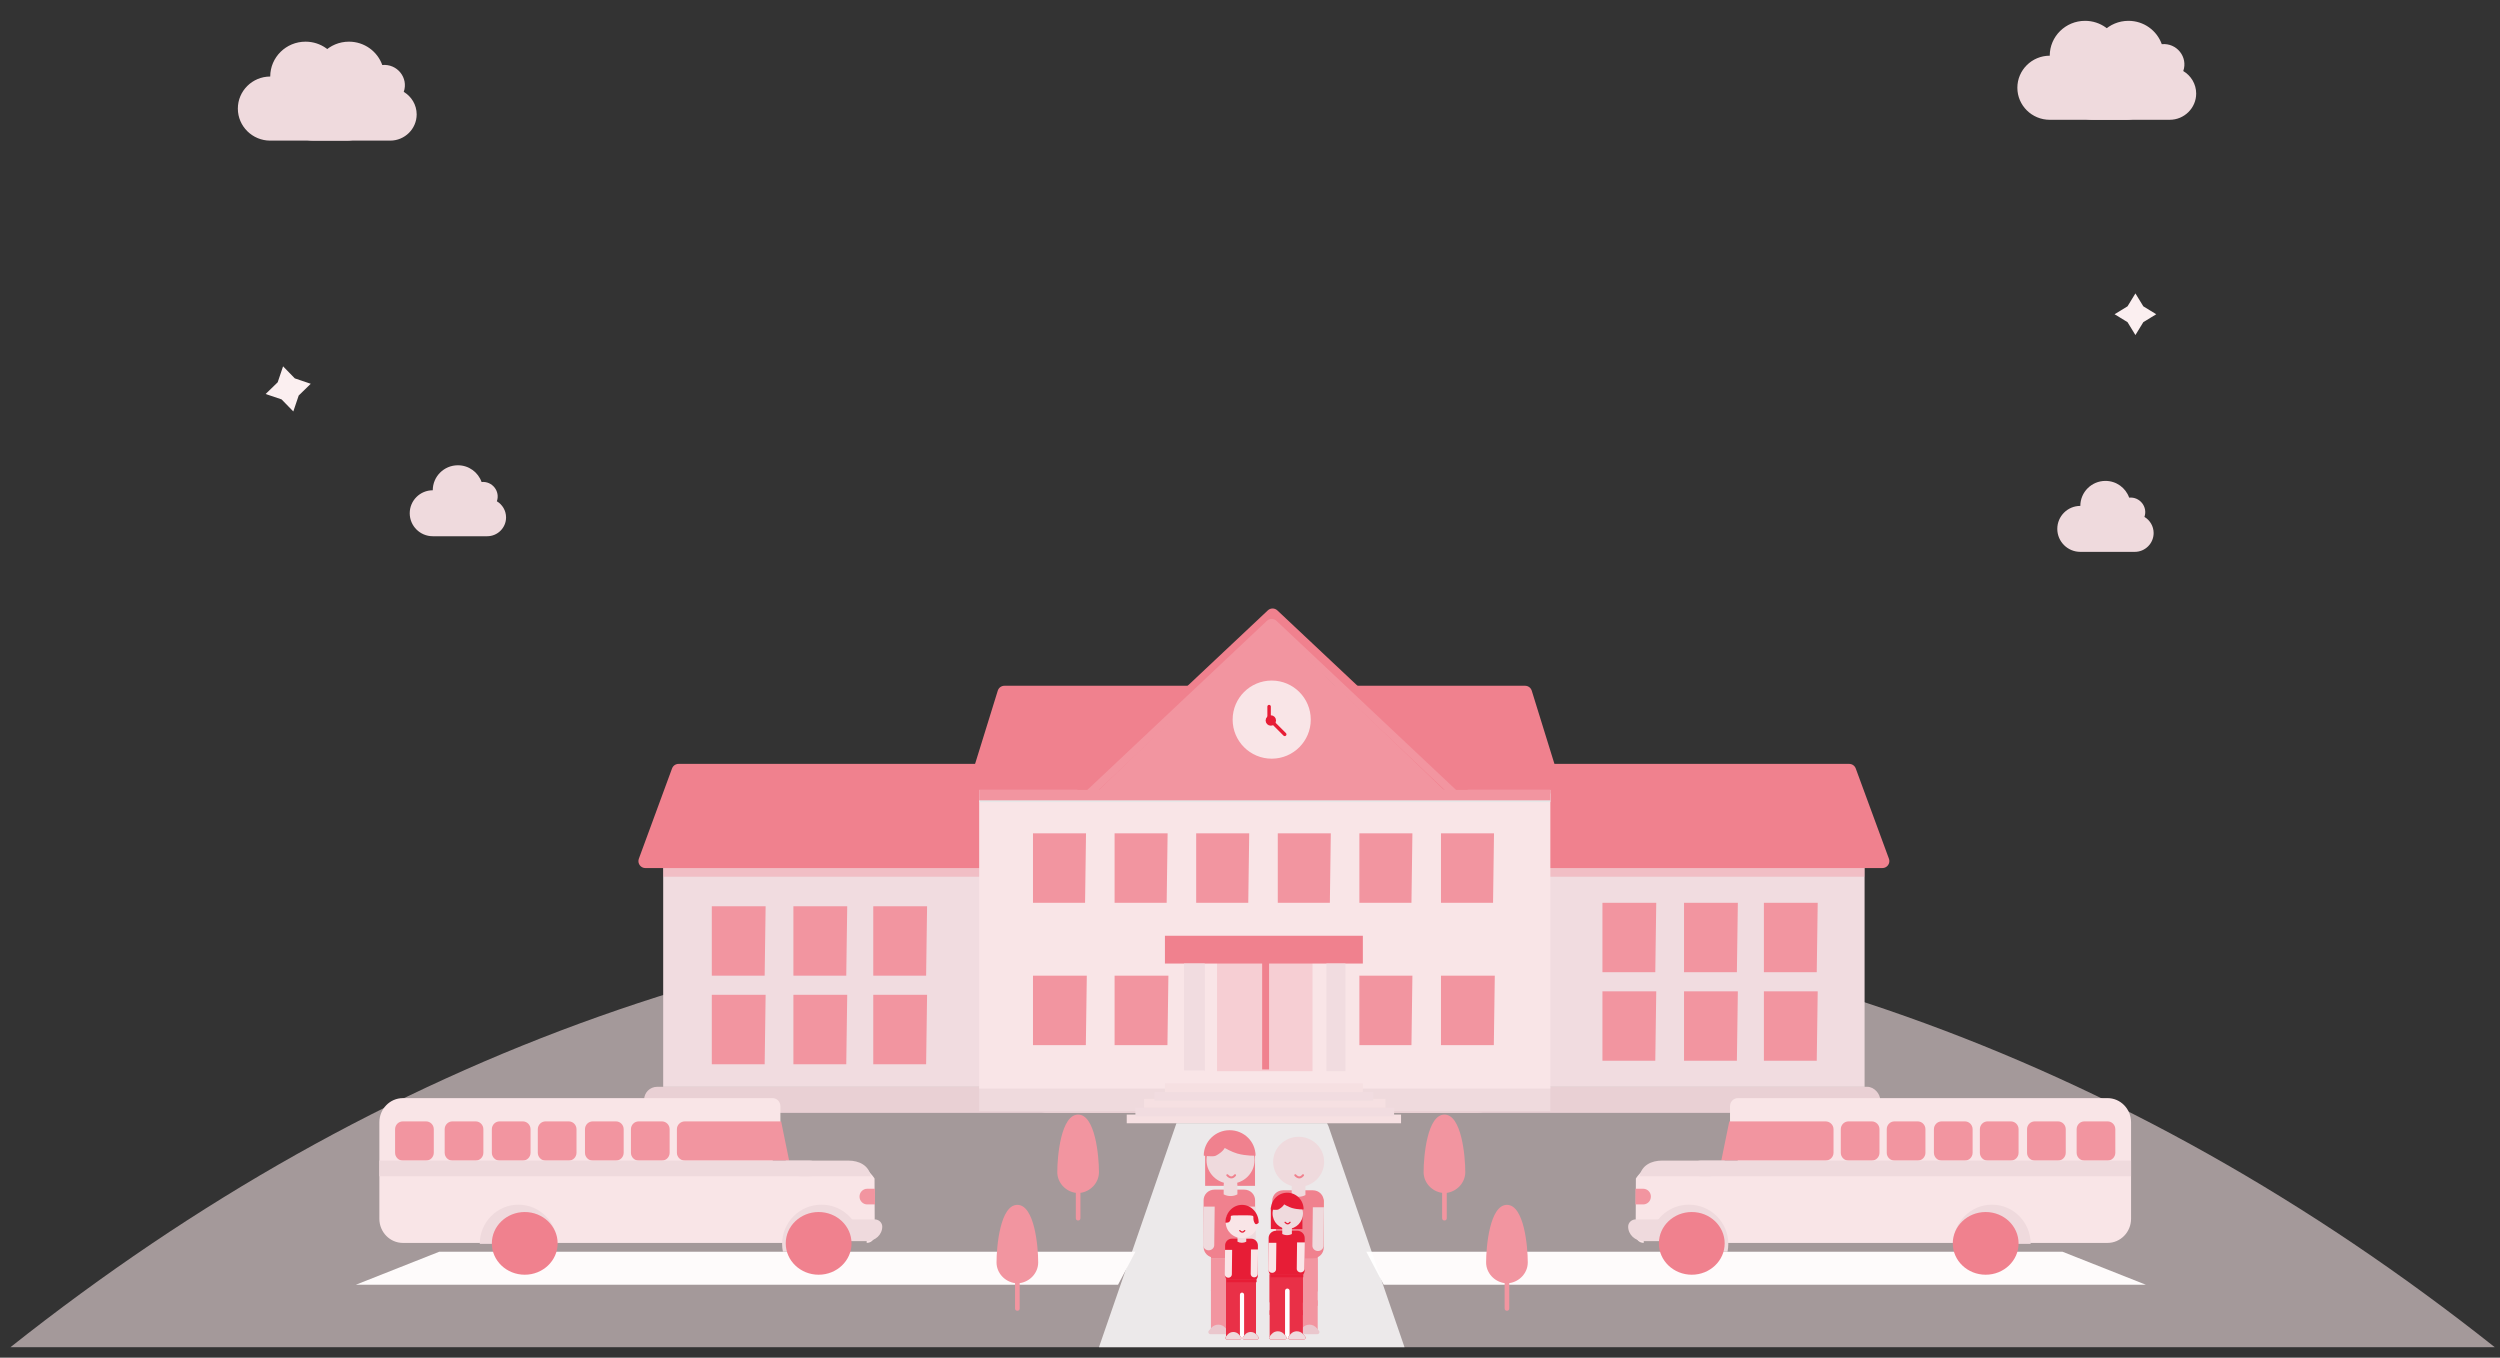 <?xml version="1.0" encoding="UTF-8"?>
<svg width="1440px" height="782px" viewBox="0 0 1440 782" version="1.1" xmlns="http://www.w3.org/2000/svg" xmlns:xlink="http://www.w3.org/1999/xlink">
    <rect x="0" y="0" width="1440" height="782" fill="#333333" stroke="none"/>
    <!-- Generator: Sketch 50 (54983) - http://www.bohemiancoding.com/sketch -->
    <title>schoolhouse</title>
    <desc>Created with Sketch.</desc>
    <defs>
        <path d="M145.416,18.434 L145.416,31.979 C145.416,34.473 147.413,36.494 149.875,36.494 L163.25,36.494 C165.713,36.494 167.709,34.473 167.709,31.979 L167.709,18.434 C167.709,15.941 165.713,13.919 163.25,13.919 L149.875,13.919 C147.413,13.919 145.416,15.941 145.416,18.434 Z" id="path-1"></path>
        <path d="M30.214,42.77 C28.297,44.666 26.196,46.382 23.941,47.891 L23.941,40.002 L30.214,40.002 L30.214,42.77 Z" id="path-3"></path>
        <path d="M30.47,42.589 C29.416,43.643 28.306,44.643 27.144,45.584 L27.144,40.002 L30.47,40.002 L30.47,42.589 Z" id="path-5"></path>
        <path d="M30.214,42.651 C28.296,44.546 26.196,46.261 23.941,47.77 L23.941,35.107 L30.214,35.107 L30.214,42.651 Z" id="path-7"></path>
        <path d="M30.47,42.47 C29.416,43.524 28.306,44.523 27.144,45.464 L27.144,35.107 L30.47,35.107 L30.47,42.47 Z" id="path-9"></path>
        <path d="M0.805,55.041 C2.939,55.005 5.035,54.816 7.082,54.483 L7.082,42.449 L0.805,42.449 L0.805,55.041 Z" id="path-11"></path>
        <path d="M0.805,55.056 C3.071,55.018 5.294,54.807 7.46,54.435 L7.46,41.75 L0.805,41.75 L0.805,55.056 Z" id="path-13"></path>
        <path d="M7.239,48.393 C5.712,49.911 4.04,51.285 2.244,52.494 L2.244,46.176 L7.239,46.176 L7.239,48.393 Z" id="path-15"></path>
        <path d="M7.443,48.248 C6.603,49.092 5.72,49.893 4.795,50.646 L4.795,46.176 L7.443,46.176 L7.443,48.248 Z" id="path-17"></path>
        <path d="M22.826,61.22 C24.525,61.191 26.194,61.039 27.823,60.773 L27.823,51.135 L22.826,51.135 L22.826,61.22 Z" id="path-19"></path>
        <path d="M22.826,61.231 C24.63,61.201 26.399,61.032 28.124,60.734 L28.124,50.575 L22.826,50.575 L22.826,61.231 Z" id="path-21"></path>
        <path d="M145.416,18.434 L145.416,31.979 C145.416,34.473 147.413,36.494 149.875,36.494 L163.25,36.494 C165.713,36.494 167.709,34.473 167.709,31.979 L167.709,18.434 C167.709,15.941 165.713,13.919 163.25,13.919 L149.875,13.919 C147.413,13.919 145.416,15.941 145.416,18.434 Z" id="path-23"></path>
    </defs>
    <g id="Finals" stroke="none" stroke-width="1" fill="none" fill-rule="evenodd">
        <g id="Skool-Tales--Landing" transform="translate(0, -275)">
            <g id="Hero" transform="translate(6, 41)">
                <g id="illustration" transform="translate(0, 153)">
                    <g id="background-clouds" transform="translate(131, 0)">
                        <path d="M149.197,369.737 C151.214,363.939 146.495,358.037 140.395,358.642 C138.417,353.028 133.062,349 126.746,349 C118.752,349 112.27,355.445 112.27,363.4 C104.939,363.4 99,369.344 99,376.635 C99,383.926 104.939,389.87 112.27,389.87 L143.635,389.87 C149.63,389.87 154.492,385 154.492,379.035 C154.492,375.095 152.364,371.624 149.197,369.737 Z" id="Stroke-1" fill="#EFDADD"></path>
                        <path d="M1098.197,378.737 C1100.214,372.939 1095.495,367.037 1089.395,367.642 C1087.417,362.028 1082.062,358 1075.746,358 C1067.752,358 1061.27,364.445 1061.27,372.4 C1053.939,372.4 1048,378.344 1048,385.635 C1048,392.926 1053.939,398.87 1061.27,398.87 L1092.635,398.87 C1098.63,398.87 1103.492,394 1103.492,388.035 C1103.492,384.095 1101.364,380.624 1098.197,378.737 Z" id="Stroke-1" fill="#EFDADD"></path>
                        <path d="M70.558,133.922 C73.393,125.835 66.76,117.604 58.185,118.448 C55.405,110.618 47.878,105 39,105 C27.763,105 18.652,113.989 18.652,125.083 C8.348,125.083 0,133.373 0,143.542 C0,153.711 8.348,162 18.652,162 L62.739,162 C71.167,162 78,155.208 78,146.889 C78,141.394 75.009,136.553 70.558,133.922 Z" id="Stroke-1" fill="#EFDADD"></path>
                        <path d="M95.558,133.922 C98.393,125.835 91.76,117.604 83.185,118.448 C80.405,110.618 72.878,105 64,105 C52.763,105 43.652,113.989 43.652,125.083 C33.348,125.083 25,133.373 25,143.542 C25,153.711 33.348,162 43.652,162 L87.739,162 C96.167,162 103,155.208 103,146.889 C103,141.394 100.009,136.553 95.558,133.922 Z" id="Stroke-1-Copy" fill="#EFDADD"></path>
                        <path d="M1095.558,121.922 C1098.393,113.835 1091.76,105.604 1083.185,106.448 C1080.405,98.618 1072.878,93 1064,93 C1052.763,93 1043.652,101.989 1043.652,113.083 C1033.348,113.083 1025,121.373 1025,131.542 C1025,141.711 1033.348,150 1043.652,150 L1087.739,150 C1096.167,150 1103,143.208 1103,134.889 C1103,129.394 1100.009,124.553 1095.558,121.922 Z" id="Stroke-1" fill="#EFDADD"></path>
                        <path d="M1120.558,121.922 C1123.393,113.835 1116.76,105.604 1108.185,106.448 C1105.405,98.618 1097.878,93 1089,93 C1077.763,93 1068.652,101.989 1068.652,113.083 C1058.348,113.083 1050,121.373 1050,131.542 C1050,141.711 1058.348,150 1068.652,150 L1112.739,150 C1121.167,150 1128,143.208 1128,134.889 C1128,129.394 1125.009,124.553 1120.558,121.922 Z" id="Stroke-1-Copy" fill="#EFDADD"></path>
                        <polygon id="Fill-18" fill="#FBEFF0" points="1093.003 250 1097.555 257.448 1105 262.002 1097.555 266.555 1093.003 274 1088.449 266.555 1081 262.002 1088.449 257.448"></polygon>
                        <polygon id="Fill-19" fill="#FBEFF0" points="22.95 301.187 16 307.947 25.186 311.053 31.948 318 35.05 308.815 42 302.055 32.816 298.949 26.052 292"></polygon>
                    </g>
                    <g id="land" transform="translate(0, 603)" fill="#F7E3E5" opacity="0.581">
                        <path d="M1431,254 C1217.44,84.667 978.94,0 715.5,0 C452.06,0 213.56,84.667 0,254 L1431,254 Z" id="Oval"></path>
                    </g>
                    <g id="school" transform="translate(361, 431)">
                        <path d="M357,57 L357,63" id="Stroke-7" stroke="#E71D36" stroke-width="2" stroke-linecap="round" stroke-linejoin="round"></path>
                        <polygon id="Fill-3" fill="#EFDADD" points="15 290 707 290 707 276 15 276"></polygon>
                        <rect id="Rectangle-4-Copy-8" fill="#E9D0D4" x="4" y="276" width="488" height="15" rx="7.5"></rect>
                        <rect id="Rectangle-4-Copy-9" fill="#E9D0D4" x="228" y="276" width="488" height="15" rx="7.5"></rect>
                        <polygon id="Fill-4" fill="#EFDADD" points="197 290 526 290 526 276 197 276"></polygon>
                        <polygon id="Fill-5" fill="#F1DCE0" points="15 276 707 276 707 131 15 131"></polygon>
                        <polygon id="Fill-5-Copy" fill="#F6E0E2" points="510 272 520 272 520 131 510 131"></polygon>
                        <polygon id="Fill-8" fill="#F295A0" opacity="0.418" points="15 155 707 155 707 149 15 149"></polygon>
                        <path d="M20.1,92.619 L0.979,144.619 C0.216,146.693 1.279,148.992 3.352,149.754 C3.794,149.917 4.262,150 4.733,150 L717.267,150 C719.476,150 721.267,148.209 721.267,146 C721.267,145.529 721.184,145.062 721.021,144.619 L701.9,92.619 C701.321,91.046 699.822,90 698.145,90 L23.855,90 C22.178,90 20.679,91.046 20.1,92.619 Z" id="Fill-9" fill="#F0818E"></path>
                        <polygon id="Fill-10" fill="#F9E5E7" points="197 277 526 277 526 101 197 101"></polygon>
                        <path d="M211.539,45 L511.461,45 C513.214,45 514.762,46.142 515.281,47.816 L533,105 L190,105 L207.719,47.816 C208.238,46.142 209.786,45 211.539,45 Z" id="Fill-11" fill="#F0818E"></path>
                        <polygon id="Fill-12" fill="#E6E6E6" points="197 112 526 112 526 107 197 107"></polygon>
                        <path d="M368.74,1.578 L484,110 L470.801,110 L366,10.777 L261.199,110 L248,110 L363.259,1.578 C364.799,0.129 367.2,0.129 368.74,1.578 Z" id="Fill-16" fill="#F0818E"></path>
                        <polygon id="Fill-17" fill="#F295A0" points="365.319 9.557 264.918 106 465.721 106"></polygon>
                        <path d="M365.501,42 L365.503,42 L365.506,42 L365.509,42 C365.536,42 365.563,42.001 365.59,42.001 L365.592,42.001 L365.598,42.001 L365.6,42.001 L365.603,42.001 L365.605,42.001 L365.608,42.001 L365.61,42.001 L365.613,42.001 L365.616,42.001 L365.618,42.001 L365.621,42.001 L365.624,42.002 L365.626,42.002 L365.629,42.002 L365.631,42.002 L365.634,42.002 L365.637,42.002 L365.643,42.002 L365.646,42.002 L365.648,42.002 L365.651,42.002 L365.654,42.002 L365.656,42.002 L365.659,42.002 L365.661,42.002 L365.664,42.002 L365.666,42.002 L365.669,42.002 C378.017,42.093 388,52.129 388,64.499 C388,76.87 378.017,86.907 365.669,86.998 L365.666,86.998 L365.664,86.998 L365.661,86.998 L365.659,86.998 L365.656,86.998 L365.654,86.998 L365.651,86.998 L365.648,86.998 L365.646,86.998 L365.643,86.998 L365.637,86.998 L365.634,86.998 L365.631,86.998 L365.629,86.999 L365.626,86.999 L365.624,86.999 L365.621,86.999 L365.618,86.999 L365.616,86.999 L365.613,86.999 L365.61,86.999 L365.608,86.999 L365.605,86.999 L365.603,86.999 L365.6,86.999 L365.598,86.999 L365.592,86.999 L365.59,86.999 L365.509,87 L365.506,87 L365.503,87 L365.501,87 C353.073,87 343,76.927 343,64.499 C343,52.073 353.073,42 365.501,42" id="Fill-18" fill="#F9E5E7"></path>
                        <path d="M373,73 L366,66" id="Stroke-3" stroke="#E71D36" stroke-width="2" stroke-linecap="round" stroke-linejoin="round"></path>
                        <path d="M367,65 C367,66.104 366.102,67 365,67 C363.894,67 363,66.104 363,65 C363,63.896 363.894,63 365,63 C366.102,63 367,63.896 367,65 Z" id="Stroke-5" stroke="#E71D36" stroke-width="2" fill="#E71D36" stroke-linecap="round" stroke-linejoin="round"></path>
                        <path d="M364,57 L364,63" id="Stroke-7" stroke="#E71D36" stroke-width="2" stroke-linecap="round" stroke-linejoin="round"></path>
                        <polygon id="Fill-28" fill="#F6E0E2" points="282 297 440 297 440 292 282 292"></polygon>
                        <polygon id="Fill-30" fill="#F1DCE0" points="287 293 436 293 436 288 287 288"></polygon>
                        <polygon id="Fill-31" fill="#F6E0E2" points="292 288 431 288 431 283 292 283"></polygon>
                        <polygon id="Fill-32" fill="#F1DCE0" points="298 284 424 284 424 279 298 279"></polygon>
                        <polygon id="Fill-33" fill="#F6E0E2" points="304 279 418 279 418 274 304 274"></polygon>
                        <path d="M389,216 L389,267 L334,267 L334,203 L388.999,203 L388.999,216 Z" id="Combined-Shape" fill="#F6CED3"></path>
                        <polygon id="Fill-36" fill="#F0818E" points="304 189 304 197.091 304 205 418 205 418 197.091 418 189"></polygon>
                        <polygon id="Fill-39" fill="#F1DCE0" points="326.617 205 320.936 205 315 205 315 266.59 320.936 266.59 326.617 266.59 327 267 327 205.083"></polygon>
                        <polygon id="Fill-40" fill="#F1DCE0" points="402.732 205 397 205 397 267 402.732 267 408 267 408 205"></polygon>
                        <path d="M286.797,85.208 L329.579,44.711 L333.994,40.532 L360.609,15.338 L365.499,10.71 L397.006,40.532 L401.42,44.711 L444.202,85.208 L448.618,89.387 L460.145,100.298 L464.35,104.278 L470.395,110 L477,110 L470.924,104.278 L466.696,100.298 L455.108,89.387 L450.668,85.208 L407.657,44.711 L403.218,40.532 L368.222,7.582 C366.681,6.132 364.278,6.132 362.737,7.583 L327.754,40.532 L323.318,44.711 L280.322,85.208 L275.884,89.387 L264.3,100.298 L260.074,104.278 L254,110 L260.605,110 L266.65,104.278 L270.855,100.298 L282.382,89.387 L286.797,85.208 Z" id="Fill-85" fill="#F295A0"></path>
                        <polygon id="Fill-86" fill="#EFDADD" points="203 290 282 290 282 283 203 283"></polygon>
                        <polyline id="Fill-90" fill="#F295A0" points="526 111 526 105 197 105 197 111"></polyline>
                        <path d="M362,201 L362,266" id="Path-2" stroke="#F0818E" stroke-width="4"></path>
                        <polygon id="Stroke-50" fill="#F295A0" points="74 172 43 172 43 212 73.446 212"></polygon>
                        <polygon id="Stroke-50-Copy-2" fill="#F295A0" points="167 172 136 172 136 212 166.446 212"></polygon>
                        <polygon id="Stroke-50-Copy" fill="#F295A0" points="74 223 43 223 43 263 73.446 263"></polygon>
                        <polygon id="Stroke-50-Copy-5" fill="#F295A0" points="121 223 90 223 90 263 120.446 263"></polygon>
                        <polygon id="Stroke-50-Copy-3" fill="#F295A0" points="167 223 136 223 136 263 166.446 263"></polygon>
                        <polygon id="Stroke-50-Copy-4" fill="#F295A0" points="121 172 90 172 90 212 120.446 212"></polygon>
                        <polygon id="Stroke-50-Copy-12" fill="#F295A0" points="259 212 228 212 228 252 258.446 252"></polygon>
                        <polygon id="Stroke-50-Copy-14" fill="#F295A0" points="306 212 275 212 275 252 305.446 252"></polygon>
                        <polygon id="Stroke-50-Copy-13" fill="#F295A0" points="494 212 463 212 463 252 493.446 252"></polygon>
                        <polygon id="Stroke-50-Copy-6" fill="#F295A0" points="258.546 130 228 130 228 170.001 258 170.001"></polygon>
                        <polygon id="Stroke-50-Copy-7" fill="#F295A0" points="305.546 130 275 130 275 170.001 305 170.001"></polygon>
                        <polygon id="Stroke-50-Copy-8" fill="#F295A0" points="352.546 130 322 130 322 170.001 352 170.001"></polygon>
                        <polygon id="Stroke-50-Copy-9" fill="#F295A0" points="399.546 130 369 130 369 170.001 399 170.001"></polygon>
                        <polygon id="Stroke-50-Copy-10" fill="#F295A0" points="446.546 130 416 130 416 170.001 446 170.001"></polygon>
                        <polygon id="Stroke-50-Copy-15" fill="#F295A0" points="446.546 212 416 212 416 252.001 446 252.001"></polygon>
                        <polygon id="Stroke-50-Copy-11" fill="#F295A0" points="493.546 130 463 130 463 170.001 493 170.001"></polygon>
                        <polygon id="Stroke-50" fill="#F295A0" points="587 170 556 170 556 210 586.446 210"></polygon>
                        <polygon id="Stroke-50-Copy-2" fill="#F295A0" points="680 170 649 170 649 210 679.446 210"></polygon>
                        <polygon id="Stroke-50-Copy" fill="#F295A0" points="587 221 556 221 556 261 586.446 261"></polygon>
                        <polygon id="Stroke-50-Copy-5" fill="#F295A0" points="634 221 603 221 603 261 633.446 261"></polygon>
                        <polygon id="Stroke-50-Copy-3" fill="#F295A0" points="680 221 649 221 649 261 679.446 261"></polygon>
                        <polygon id="Stroke-50-Copy-4" fill="#F295A0" points="634 170 603 170 603 210 633.446 210"></polygon>
                    </g>
                    <g id="tree" transform="translate(199, 713)">
                        <g id="road">
                            <polygon id="Rectangle-Copy" fill="#FEFBFB" transform="translate(806.5, 98.5) scale(-1, 1) translate(-806.5, -98.5) " points="630 89 1031 89 1021 108 582 108"></polygon>
                            <g id="bus-1" transform="translate(877.5, 51.5) scale(-1, 1) translate(-877.5, -51.5) translate(732, 0)">
                                <g id="Group-5">
                                    <g id="Group-49">
                                        <path d="M285.737,46.853 C285.879,46.853 279.642,37.586 272.149,37.586 L231.385,37.586 C229.801,37.653 228.425,37.653 226.856,37.653 L231.509,14.417 L231.509,5.15 C231.509,2.591 229.481,0.516 226.98,0.516 L14.101,0.516 C6.597,0.516 0.513,6.739 0.513,14.417 L0.513,70.022 C0.513,77.7 6.597,83.923 14.101,83.923 L249.39,83.923 L267.743,83.923 L281.207,74.656 L281.207,83.898 C283.835,83.923 285.861,81.849 285.861,79.29 L285.737,46.853 Z" id="Shape" fill="#F9E5E7" fill-rule="nonzero"></path>
                                        <path d="M80.628,61.891 C68.316,61.891 58.335,71.998 58.335,84.465 L102.921,84.465 C102.921,71.998 92.94,61.891 80.628,61.891 Z" id="Shape" fill="#EFDADD" fill-rule="nonzero"></path>
                                        <path d="M65.302,18.434 L65.302,31.979 C65.302,34.473 67.298,36.494 69.76,36.494 L83.136,36.494 C85.598,36.494 87.594,34.473 87.594,31.979 L87.594,18.434 C87.594,15.941 85.598,13.919 83.136,13.919 L69.76,13.919 C67.298,13.919 65.302,15.941 65.302,18.434 Z" id="Shape" fill="#F295A0" fill-rule="nonzero"></path>
                                        <path d="M91.774,18.434 L91.774,31.979 C91.774,34.473 93.771,36.494 96.233,36.494 L109.608,36.494 C112.071,36.494 114.067,34.473 114.067,31.979 L114.067,18.434 C114.067,15.941 112.071,13.919 109.608,13.919 L96.233,13.919 C93.771,13.919 91.774,15.941 91.774,18.434 Z" id="Shape" fill="#F295A0" fill-rule="nonzero"></path>
                                        <path d="M38.132,18.434 L38.132,31.979 C38.132,34.473 40.129,36.494 42.591,36.494 L55.966,36.494 C58.429,36.494 60.425,34.473 60.425,31.979 L60.425,18.434 C60.425,15.941 58.429,13.919 55.966,13.919 L42.591,13.919 C40.129,13.919 38.132,15.941 38.132,18.434 Z" id="Shape" fill="#F295A0" fill-rule="nonzero"></path>
                                        <path d="M9.57,18.434 L9.57,31.979 C9.57,34.473 11.566,36.494 14.028,36.494 L27.404,36.494 C29.866,36.494 31.862,34.473 31.862,31.979 L31.862,18.434 C31.862,15.941 29.866,13.919 27.404,13.919 L14.028,13.919 C11.566,13.919 9.57,15.941 9.57,18.434 Z" id="Shape" fill="#F295A0" fill-rule="nonzero"></path>
                                        <path d="M118.944,18.434 L118.944,31.979 C118.944,34.473 120.94,36.494 123.402,36.494 L136.778,36.494 C139.24,36.494 141.236,34.473 141.236,31.979 L141.236,18.434 C141.236,15.941 139.24,13.919 136.778,13.919 L123.402,13.919 C120.94,13.919 118.944,15.941 118.944,18.434 Z" id="Shape" fill="#F295A0" fill-rule="nonzero"></path>
                                        <path d="M231.929,13.919 L231.803,13.919 L176.498,13.919 C173.953,13.919 171.889,15.941 171.889,18.434 L171.889,31.979 C171.889,34.473 173.953,36.494 176.498,36.494 L236.538,36.494 C236.538,36.258 231.929,13.919 231.929,13.919 Z" id="Shape" fill="#F295A0" fill-rule="nonzero"></path>
                                        <mask id="mask-2" fill="white">
                                            <use xlink:href="#path-1"></use>
                                        </mask>
                                        <use id="Mask" fill="#F295A0" fill-rule="nonzero" xlink:href="#path-1"></use>
                                        <path d="" id="Fill-58" fill="#E71D36"></path>
                                        <path d="M285.962,52.72 L281.513,52.72 C279.064,52.72 277.083,54.741 277.083,57.235 C277.083,59.728 279.064,61.75 281.513,61.75 L286,61.75 L285.962,52.72 Z" id="Shape" fill="#F295A0" fill-rule="nonzero"></path>
                                        <path d="M270.522,36.494 L234.587,36.494 C234.587,41.481 238.579,45.524 243.505,45.524 L283.632,45.524 C282.402,39.332 276.995,36.494 270.522,36.494 Z" id="Shape" fill="#EFDADD" fill-rule="nonzero"></path>
                                        <path d="M0.513,45.524 L247.909,45.524 C251.636,45.524 254.651,43.502 254.651,41.009 C254.651,38.516 251.635,36.494 247.909,36.494 L0.513,36.494 L0.513,45.524 Z" id="Shape" fill="#EFDADD" fill-rule="nonzero"></path>
                                        <ellipse id="Oval" fill="#F0818E" fill-rule="nonzero" cx="84.25" cy="84.183" rx="18.949" ry="18.06"></ellipse>
                                        <path d="M277.083,78.977 C274.611,69.177 265.775,61.891 255.167,61.891 C242.647,61.891 232.497,71.998 232.497,84.465 C232.497,86.012 232.657,87.521 232.954,88.98 L250.509,88.98 L250.52,84.465 L268.892,84.465 L277.083,78.977 Z" id="Shape" fill="#EFDADD" fill-rule="nonzero"></path>
                                        <path d="M285.739,70.356 L263.411,70.356 C260.956,70.356 258.97,72.225 258.97,74.53 C258.97,76.835 260.956,78.703 263.411,78.703 L272.415,78.703 C269.96,78.703 267.974,80.572 267.974,82.877 C267.974,85.181 269.96,82.877 272.415,82.877 L281.298,82.877 C286.194,82.877 290.18,79.133 290.18,74.53 C290.18,72.225 288.193,70.356 285.739,70.356 Z" id="Shape" fill="#EFDADD" fill-rule="nonzero"></path>
                                        <ellipse id="Oval" fill="#F0818E" fill-rule="nonzero" cx="253.536" cy="84.183" rx="18.949" ry="18.06"></ellipse>
                                    </g>
                                </g>
                            </g>
                            <polygon id="Fill-1" fill-opacity="0.787" fill="#FFFFFF" points="560.159 16.588 559.377 15 472.623 15 428 144 604 144"></polygon>
                            <polygon id="Rectangle" fill="#FEFBFB" points="48 89 449 89 439 108 0 108"></polygon>
                        </g>
                        <path d="M416,71 C415.2,71 414.667,70.469 414.667,69.674 L414.667,55.087 C408.8,54.291 404,49.252 404,43.152 C404,33.87 406.133,10 416,10 C425.867,10 428,33.87 428,43.152 C428,49.252 423.2,54.291 417.333,55.087 L417.333,69.674 C417.333,70.469 416.8,71 416,71 Z" id="Path" fill="#F295A0"></path>
                        <path d="M381,123 C380.2,123 379.667,122.469 379.667,121.674 L379.667,107.087 C373.8,106.291 369,101.252 369,95.152 C369,85.87 371.133,62 381,62 C390.867,62 393,85.87 393,95.152 C393,101.252 388.2,106.291 382.333,107.087 L382.333,121.674 C382.333,122.469 381.8,123 381,123 Z" id="Path-Copy-2" fill="#F295A0"></path>
                        <path d="M663,123 C662.2,123 661.667,122.469 661.667,121.674 L661.667,107.087 C655.8,106.291 651,101.252 651,95.152 C651,85.87 653.133,62 663,62 C672.867,62 675,85.87 675,95.152 C675,101.252 670.2,106.291 664.333,107.087 L664.333,121.674 C664.333,122.469 663.8,123 663,123 Z" id="Path-Copy-3" fill="#F295A0"></path>
                    </g>
                    <g id="parents" transform="translate(687, 732)">
                        <g id="man" transform="translate(39, 3)">
                            <mask id="mask-4" fill="white">
                                <use xlink:href="#path-3"></use>
                            </mask>
                            <g id="Clip-7"></g>
                            <mask id="mask-6" fill="white">
                                <use xlink:href="#path-5"></use>
                            </mask>
                            <g id="Clip-10"></g>
                            <mask id="mask-8" fill="white">
                                <use xlink:href="#path-7"></use>
                            </mask>
                            <g id="Clip-13"></g>
                            <path d="M27.252,35.107 C25.606,35.09 24.244,36.399 24.227,38.016 L23.941,64.248 C23.924,65.865 25.256,67.203 26.903,67.22 C28.549,67.237 29.911,65.928 29.928,64.311 L30.214,38.079 C30.232,36.462 28.899,35.125 27.252,35.107" id="Fill-12" fill="#F2987E"></path>
                            <mask id="mask-10" fill="white">
                                <use xlink:href="#path-9"></use>
                            </mask>
                            <g id="Clip-16"></g>
                            <path d="M27.157,67.22 C27.153,67.22 27.148,67.219 27.144,67.219 L27.494,35.108 C27.498,35.108 27.502,35.107 27.506,35.107 C29.153,35.125 30.487,36.378 30.47,37.893 L30.181,64.498 C30.164,66.012 28.803,67.237 27.157,67.22" id="Fill-15" fill="#F2987E"></path>
                            <path d="M24.243,70.785 C27.68,70.785 30.467,68.048 30.467,64.671 L30.467,37.726 C30.467,34.348 27.68,31.611 24.243,31.611 L7.03,31.611 C3.592,31.611 0.805,34.348 0.805,37.726 L0.805,64.671 C0.805,68.048 3.592,70.785 7.03,70.785 L24.243,70.785 Z" id="Fill-18" fill="#F0818E"></path>
                            <path d="M15.973,23.22 C18.158,23.22 19.929,25.921 19.929,29.252 L19.929,34.361 C18.789,34.974 17.432,35.33 15.973,35.33 C14.515,35.33 13.158,34.974 12.017,34.361 L12.017,29.252 C12.017,25.921 13.789,23.22 15.973,23.22" id="Fill-30" fill="#EFDADD"></path>
                            <mask id="mask-12" fill="white">
                                <use xlink:href="#path-11"></use>
                            </mask>
                            <g id="Clip-35"></g>
                            <mask id="mask-14" fill="white">
                                <use xlink:href="#path-13"></use>
                            </mask>
                            <g id="Clip-38"></g>
                            <path d="M1.339,15.215 C1.339,23.183 7.914,29.643 16.028,29.643 C24.139,29.643 30.716,23.183 30.716,15.215 C30.716,7.247 24.139,0.787 16.028,0.787 C7.914,0.787 1.339,7.247 1.339,15.215" id="Fill-40" fill="#EFDADD"></path>
                            <path d="M30.596,41.4 L30.345,63.588 C30.326,65.252 28.87,66.6 27.109,66.582 C25.348,66.564 23.922,65.188 23.941,63.523 L24.191,41.4 L30.596,41.4 Z" id="Fill-56-Copy" fill="#EFDADD"></path>
                            <path d="M3.676,66.932 C1.915,66.914 0.489,65.538 0.509,63.873 L0.759,41.75 C3.878,58.549 4.851,66.943 3.676,66.932 Z" id="Fill-37" fill="#F9E5E7"></path>
                            <path d="M14.093,22.929 C15.675,24.61 17.158,24.61 18.542,22.929" id="Path-3-Copy-2" stroke="#F0818E" stroke-width="1.176" stroke-linecap="round"></path>
                            <mask id="mask-16" fill="white">
                                <use xlink:href="#path-15"></use>
                            </mask>
                            <g id="Clip-7"></g>
                            <mask id="mask-18" fill="white">
                                <use xlink:href="#path-17"></use>
                            </mask>
                            <g id="Clip-10"></g>
                            <path d="M5.921,98.25 C5.688,98.25 5.5,98.111 5.5,97.939 L5.5,71 L27,71 L27,97.939 C27,98.111 26.812,98.25 26.579,98.25 L5.921,98.25 Z" id="Fill-1" fill="#F295A0"></path>
                            <path d="M5.921,90 L26.579,90 C26.812,90 27,89.81 27,89.576 L27,71 L5.5,71 L5.5,89.576 C5.5,89.81 5.688,90 5.921,90" id="Fill-11" fill="#F295A0"></path>
                            <polygon id="Fill-14" fill="#F295A0" points="5.5 114 27 114 27 95 5.5 95"></polygon>
                            <path d="M14.5,115 L17.5,115 L17.5,83 C17.5,82.172 16.828,81.5 16,81.5 L16,81.5 C15.172,81.5 14.5,82.172 14.5,83 L14.5,115 Z" id="Fill-15" fill="#FFFFFF"></path>
                            <path d="M26.764,114.5 L17.736,114.5 C16.688,114.5 16.117,113.286 16.791,112.49 L18.134,110.903 C20.281,108.366 24.219,108.366 26.366,110.903 L27.709,112.49 C28.383,113.286 27.812,114.5 26.764,114.5" id="Fill-20" fill="#EAC7CD"></path>
                            <path d="M14.264,114.5 L5.236,114.5 C4.188,114.5 3.617,113.286 4.291,112.49 L5.634,110.903 C7.781,108.366 11.719,108.366 13.866,110.903 L15.209,112.49 C15.883,113.286 15.312,114.5 14.264,114.5" id="Fill-21" fill="#EAC7CD"></path>
                            <polygon id="Fill-22" fill="#F0818E" points="5.5 71 27 71 27 69 5.5 69"></polygon>
                        </g>
                        <g id="woman">
                            <polygon id="Fill-44" fill="#F0818E" points="1.156 32.041 29.891 32.041 29.891 13.136 1.156 13.136"></polygon>
                            <path d="M26.75,37.917 C25.103,37.9 23.741,39.209 23.724,40.826 L23.438,67.057 C23.421,68.675 24.754,70.012 26.4,70.03 C28.047,70.047 29.409,68.738 29.426,67.12 L29.711,40.889 C29.729,39.271 28.396,37.935 26.75,37.917" id="Fill-48" fill="#F2987E"></path>
                            <path d="M23.613,70.031 C23.609,70.031 23.604,70.031 23.6,70.031 L23.949,37.919 C23.954,37.919 23.958,37.919 23.962,37.919 C25.609,37.936 26.943,39.19 26.926,40.704 L26.637,67.309 C26.62,68.824 25.259,70.049 23.613,70.031" id="Fill-49" fill="#F2987E"></path>
                            <path d="M23.709,73.402 C27.147,73.402 29.934,70.665 29.934,67.288 L29.934,40.342 C29.934,36.965 27.147,34.228 23.709,34.228 L6.496,34.228 C3.059,34.228 0.272,36.965 0.272,40.342 L0.272,67.288 C0.272,70.665 3.059,73.402 6.496,73.402 L23.709,73.402 Z" id="Fill-50" fill="#F0818E"></path>
                            <path d="M9.947,70.852 L21.574,70.852 L21.574,39.708 C21.574,37.219 18.958,35.182 15.761,35.182 C12.563,35.182 9.947,37.219 9.947,39.708 L9.947,70.852 Z" id="Fill-53" fill="#F0818E"></path>
                            <path d="M15.794,25.813 C17.979,25.813 19.75,28.513 19.75,31.844 L19.75,36.953 C18.61,37.566 17.253,37.923 15.794,37.923 C14.336,37.923 12.979,37.566 11.838,36.953 L11.838,31.844 C11.838,28.513 13.61,25.813 15.794,25.813" id="Fill-54" fill="#EFDADD"></path>
                            <path d="M6.655,44 L6.404,66.188 C6.386,67.852 4.929,69.2 3.168,69.182 C1.407,69.164 -0.019,67.788 0,66.123 L0.25,44 L6.655,44 Z" id="Fill-56" fill="#EFDADD"></path>
                            <path d="M1.949,17.218 C1.949,24.724 8.144,30.808 15.786,30.808 C23.427,30.808 29.621,24.724 29.621,17.218 C29.621,9.713 23.427,3.628 15.786,3.628 C8.144,3.628 1.949,9.713 1.949,17.218" id="Fill-57" fill="#EFDADD"></path>
                            <path d="M12.441,10.221 C12.441,10.221 11.493,12.469 7.366,14.652 C5.717,15.524 0.356,14.652 0.356,14.652 C0.356,6.56 7.035,0 15.274,0 C23.512,0 30.19,6.56 30.19,14.652 C30.19,14.652 25.01,14.943 19.582,13.42 C16.498,12.555 12.441,10.221 12.441,10.221" id="Fill-58" fill="#F0818E"></path>
                            <path d="M13.941,25.929 C15.523,27.61 17.006,27.61 18.39,25.929" id="Path-3-Copy" stroke="#F0818E" stroke-width="1.176" stroke-linecap="round"></path>
                            <mask id="mask-20" fill="white">
                                <use xlink:href="#path-19"></use>
                            </mask>
                            <g id="Clip-35"></g>
                            <mask id="mask-22" fill="white">
                                <use xlink:href="#path-21"></use>
                            </mask>
                            <g id="Clip-38"></g>
                            <path d="M4.921,93 L25.579,93 C25.812,93 26,92.81 26,92.576 L26,74 L4.5,74 L4.5,92.576 C4.5,92.81 4.688,93 4.921,93" id="Fill-11" fill="#F295A0"></path>
                            <polygon id="Fill-14" fill="#F295A0" points="4.5 117 26 117 26 91.818 4.5 91.818"></polygon>
                            <path d="M13.5,118 L16.5,118 L16.5,86 C16.5,85.172 15.828,84.5 15,84.5 L15,84.5 C14.172,84.5 13.5,85.172 13.5,86 L13.5,118 Z" id="Fill-15" fill="#FFFFFF"></path>
                            <path d="M25.764,117.5 L16.736,117.5 C15.688,117.5 15.117,116.286 15.791,115.49 L17.134,113.903 C19.281,111.366 23.219,111.366 25.366,113.903 L26.709,115.49 C27.383,116.286 26.812,117.5 25.764,117.5" id="Fill-20" fill="#EAC7CD"></path>
                            <path d="M13.264,117.5 L4.236,117.5 C3.188,117.5 2.617,116.286 3.291,115.49 L4.634,113.903 C6.781,111.366 10.719,111.366 12.866,113.903 L14.209,115.49 C14.883,116.286 14.312,117.5 13.264,117.5" id="Fill-21" fill="#EAC7CD"></path>
                            <polygon id="Fill-22" fill="#F0818E" points="4.5 74 26 74 26 72 4.5 72"></polygon>
                        </g>
                        <path d="M30,44 L30,66.123 C29.981,67.787 28.929,69.2 27.168,69.182 C25.407,69.164 23.981,67.788 24,66.123 L24.25,44 L30,44 Z" id="Fill-56-Copy-3" fill="#EFDADD"></path>
                    </g>
                    <g id="boy" transform="translate(699, 775)">
                        <g id="Group-25">
                            <path d="M15.588,44.434 C17.777,44.434 19.552,42.69 19.552,40.537 L19.552,23.363 C19.552,21.21 17.777,19.465 15.588,19.465 L4.625,19.465 C2.436,19.465 0.661,21.21 0.661,23.363 L0.661,40.537 C0.661,42.69 2.436,44.434 4.625,44.434 L15.588,44.434 Z" id="Fill-18" fill="#E71D36"></path>
                            <path d="M10.321,14.117 C11.713,14.117 12.841,15.838 12.841,17.961 L12.841,21.218 C12.114,21.608 11.25,21.836 10.321,21.836 C9.392,21.836 8.528,21.608 7.801,21.218 L7.801,17.961 C7.801,15.838 8.93,14.117 10.321,14.117" id="Fill-30" fill="#EFDADD"></path>
                            <path d="M1.001,9.942 C1.001,15.021 5.189,19.138 10.356,19.138 C15.522,19.138 19.711,15.021 19.711,9.942 C19.711,4.863 15.522,0.746 10.356,0.746 C5.189,0.746 1.001,4.863 1.001,9.942" id="Fill-40" fill="#F9E5E7"></path>
                            <path d="M19.634,25.705 L19.474,39.847 C19.462,40.908 18.535,41.767 17.413,41.756 C16.291,41.744 15.383,40.867 15.396,39.806 L15.555,25.705 L19.634,25.705 Z" id="Fill-56-Copy" fill="#F9E5E7"></path>
                            <path d="M4.71,25.927 L4.55,40.07 C4.539,41.131 3.611,41.989 2.489,41.978 C1.368,41.967 0.46,41.09 0.472,40.029 L0.631,25.927 L4.71,25.927 Z" id="Fill-37" fill="#F9E5E7"></path>
                            <path d="M9.124,14.859 C10.131,15.93 11.076,15.93 11.957,14.859" id="Path-3-Copy-2" stroke="#E71D36" stroke-width="0.753" stroke-linecap="round"></path>
                        </g>
                        <g id="Group-32" transform="translate(0.8, 42.98)">
                            <g id="Page-1-Copy-2">
                                <path d="M0.736,21.689 C0.551,21.689 0.4,21.578 0.4,21.441 L0.4,0 L17.6,0 L17.6,21.441 C17.6,21.578 17.449,21.689 17.264,21.689 L0.736,21.689 Z" id="Fill-1" fill="#F23950"></path>
                                <path d="M0.736,15.122 L17.264,15.122 C17.449,15.122 17.6,14.971 17.6,14.785 L17.6,0 L0.4,0 L0.4,14.785 C0.4,14.971 0.551,15.122 0.736,15.122" id="Fill-11" fill="#F23950"></path>
                                <polygon id="Fill-14" fill="#F23950" points="0.4 34.224 17.6 34.224 17.6 19.102 0.4 19.102"></polygon>
                                <path d="M8.4,34.224 L10.8,34.224 L10.8,8.761 C10.8,8.098 10.263,7.561 9.6,7.561 L9.6,7.561 C8.937,7.561 8.4,8.098 8.4,8.761 L8.4,34.224 Z" id="Fill-15" fill="#FFFFFF"></path>
                                <path d="M18.211,34.622 L10.989,34.622 C10.151,34.622 9.694,33.656 10.233,33.023 L11.307,31.76 C13.025,29.74 16.175,29.74 17.893,31.76 L18.967,33.023 C19.506,33.656 19.049,34.622 18.211,34.622" id="Fill-20" fill="#EFDADD"></path>
                                <path d="M8.211,34.622 L0.989,34.622 C0.151,34.622 -0.306,33.656 0.233,33.023 L1.307,31.76 C3.025,29.74 6.175,29.74 7.893,31.76 L8.967,33.023 C9.506,33.656 9.049,34.622 8.211,34.622" id="Fill-21" fill="#EFDADD"></path>
                            </g>
                            <path d="M0.736,21.689 C0.551,21.689 0.4,21.578 0.4,21.441 L0.4,0 L17.6,0 L17.6,21.441 C17.6,21.578 17.449,21.689 17.264,21.689 L0.736,21.689 Z" id="Fill-1" fill="#E93047"></path>
                            <path d="M0.736,21.689 C0.551,21.689 0.4,21.578 0.4,21.441 L0.4,0 L17.6,0 L17.6,21.441 C17.6,21.578 17.449,21.689 17.264,21.689 L0.736,21.689 Z" id="Path" fill="#E93047"></path>
                            <path d="M0.736,15.122 L17.264,15.122 C17.449,15.122 17.6,14.971 17.6,14.785 L17.6,0 L0.4,0 L0.4,14.785 C0.4,14.971 0.551,15.122 0.736,15.122" id="Fill-11" fill="#E93047"></path>
                            <path d="M0.736,15.122 L17.264,15.122 C17.449,15.122 17.6,14.971 17.6,14.785 L17.6,0 L0.4,0 L0.4,14.785 C0.4,14.971 0.551,15.122 0.736,15.122" id="Path" fill="#E93047"></path>
                            <polygon id="Fill-14" fill="#E93047" points="0.4 34.224 17.6 34.224 17.6 19.102 0.4 19.102"></polygon>
                            <polygon id="Path" fill="#E93047" points="0.4 34.224 17.6 34.224 17.6 19.102 0.4 19.102"></polygon>
                            <path d="M8.4,34.224 L10.8,34.224 L10.8,8.761 C10.8,8.098 10.263,7.561 9.6,7.561 L9.6,7.561 C8.937,7.561 8.4,8.098 8.4,8.761 L8.4,34.224 Z" id="Fill-15" fill="#E93047"></path>
                            <path d="M8.4,34.224 L10.8,34.224 L10.8,8.761 C10.8,8.098 10.263,7.561 9.6,7.561 L9.6,7.561 C8.937,7.561 8.4,8.098 8.4,8.761 L8.4,34.224 Z" id="Path" fill="#FFFFFF"></path>
                            <path d="M18.211,34.622 L10.989,34.622 C10.151,34.622 9.694,33.656 10.233,33.023 L11.307,31.76 C13.025,29.74 16.175,29.74 17.893,31.76 L18.967,33.023 C19.506,33.656 19.049,34.622 18.211,34.622" id="Fill-20" fill="#E93047"></path>
                            <path d="M18.211,34.622 L10.989,34.622 C10.151,34.622 9.694,33.656 10.233,33.023 L11.307,31.76 C13.025,29.74 16.175,29.74 17.893,31.76 L18.967,33.023 C19.506,33.656 19.049,34.622 18.211,34.622" id="Path" fill="#EFDADD"></path>
                            <path d="M8.211,34.622 L0.989,34.622 C0.151,34.622 -0.306,33.656 0.233,33.023 L1.307,31.76 C3.025,29.74 6.175,29.74 7.893,31.76 L8.967,33.023 C9.506,33.656 9.049,34.622 8.211,34.622" id="Fill-21" fill="#E93047"></path>
                            <path d="M8.211,34.622 L0.989,34.622 C0.151,34.622 -0.306,33.656 0.233,33.023 L1.307,31.76 C3.025,29.74 6.175,29.74 7.893,31.76 L8.967,33.023 C9.506,33.656 9.049,34.622 8.211,34.622" id="Path" fill="#EFDADD"></path>
                            <polygon id="Path" fill="#E71D36" points="0.8 1.592 18 1.592 18 0 0.8 0"></polygon>
                        </g>
                        <path d="M3.212,9.631 C2.661,10.431 0.8,10.27 0.8,10.27 C0.8,4.598 5.098,0 10.4,0 C15.702,0 20,4.598 20,10.27 C20,10.27 18.523,12.065 17.682,10.507 C15.321,6.129 20.347,6.019 10.4,6.019 C0.453,6.019 5.624,6.129 3.212,9.631 Z" id="Fill-58" fill="#E71D36"></path>
                    </g>
                    <g id="girl" transform="translate(724, 768)">
                        <g id="Group-43-Copy" transform="translate(0, 21)">
                            <g id="Group-25">
                                <path d="M17.146,27.812 C19.555,27.812 21.507,25.931 21.507,23.611 L21.507,5.094 C21.507,2.773 19.555,0.892 17.146,0.892 L5.087,0.892 C2.679,0.892 0.727,2.773 0.727,5.094 L0.727,23.611 C0.727,25.931 2.679,27.812 5.087,27.812 L17.146,27.812 Z" id="Fill-18" fill="#E71D36"></path>
                                <path d="M21.598,7.619 L21.422,22.866 C21.409,24.01 20.388,24.936 19.154,24.924 C17.921,24.911 16.922,23.966 16.935,22.822 L17.11,7.619 L21.598,7.619 Z" id="Fill-56-Copy" fill="#F9E5E7"></path>
                                <path d="M5.182,7.859 L5.005,23.107 C4.992,24.25 3.972,25.176 2.738,25.164 C1.504,25.152 0.506,24.206 0.519,23.062 L0.694,7.859 L5.182,7.859 Z" id="Fill-37" fill="#F9E5E7"></path>
                            </g>
                            <g id="Group-32" transform="translate(1, 26)">
                                <g id="Page-1-Copy-2">
                                    <path d="M0.805,23.534 C0.602,23.534 0.438,23.414 0.438,23.266 L0.438,0 L19.25,0 L19.25,23.266 C19.25,23.414 19.085,23.534 18.882,23.534 L0.805,23.534 Z" id="Fill-1" fill="#F23950"></path>
                                    <path d="M0.805,16.409 L18.882,16.409 C19.085,16.409 19.25,16.245 19.25,16.043 L19.25,0 L0.438,0 L0.438,16.043 C0.438,16.245 0.602,16.409 0.805,16.409" id="Fill-11" fill="#F23950"></path>
                                    <polygon id="Fill-14" fill="#F23950" points="0.438 37.136 19.25 37.136 19.25 20.727 0.438 20.727"></polygon>
                                    <path d="M9.188,37.136 L11.812,37.136 L11.812,9.517 C11.812,8.792 11.225,8.205 10.5,8.205 L10.5,8.205 C9.775,8.205 9.188,8.792 9.188,9.517 L9.188,37.136 Z" id="Fill-15" fill="#FFFFFF"></path>
                                    <path d="M19.918,37.568 L12.019,37.568 C11.102,37.568 10.603,36.52 11.192,35.832 L12.367,34.462 C14.246,32.27 17.691,32.27 19.57,34.462 L20.745,35.832 C21.335,36.52 20.835,37.568 19.918,37.568" id="Fill-20" fill="#EFDADD"></path>
                                    <path d="M8.981,37.568 L1.082,37.568 C0.165,37.568 -0.335,36.52 0.255,35.832 L1.43,34.462 C3.309,32.27 6.754,32.27 8.633,34.462 L9.808,35.832 C10.397,36.52 9.898,37.568 8.981,37.568" id="Fill-21" fill="#EFDADD"></path>
                                </g>
                                <path d="M0.805,23.534 C0.602,23.534 0.438,23.414 0.438,23.266 L0.438,0 L19.25,0 L19.25,23.266 C19.25,23.414 19.085,23.534 18.882,23.534 L0.805,23.534 Z" id="Fill-1" fill="#E93047"></path>
                                <path d="M0.805,23.534 C0.602,23.534 0.438,23.414 0.438,23.266 L0.438,0 L19.25,0 L19.25,23.266 C19.25,23.414 19.085,23.534 18.882,23.534 L0.805,23.534 Z" id="Path" fill="#E93047"></path>
                                <path d="M0.805,16.409 L18.882,16.409 C19.085,16.409 19.25,16.245 19.25,16.043 L19.25,0 L0.438,0 L0.438,16.043 C0.438,16.245 0.602,16.409 0.805,16.409" id="Fill-11" fill="#E93047"></path>
                                <path d="M0.805,16.409 L18.882,16.409 C19.085,16.409 19.25,16.245 19.25,16.043 L19.25,0 L0.438,0 L0.438,16.043 C0.438,16.245 0.602,16.409 0.805,16.409" id="Path" fill="#E93047"></path>
                                <polygon id="Fill-14" fill="#E93047" points="0.438 37.136 19.25 37.136 19.25 20.727 0.438 20.727"></polygon>
                                <polygon id="Path" fill="#E93047" points="0.438 37.136 19.25 37.136 19.25 20.727 0.438 20.727"></polygon>
                                <path d="M9.188,37.136 L11.812,37.136 L11.812,9.517 C11.812,8.792 11.225,8.205 10.5,8.205 L10.5,8.205 C9.775,8.205 9.188,8.792 9.188,9.517 L9.188,37.136 Z" id="Fill-15" fill="#E93047"></path>
                                <path d="M9.188,37.136 L11.812,37.136 L11.812,9.517 C11.812,8.792 11.225,8.205 10.5,8.205 L10.5,8.205 C9.775,8.205 9.188,8.792 9.188,9.517 L9.188,37.136 Z" id="Path" fill="#FFFFFF"></path>
                                <path d="M19.918,37.568 L12.019,37.568 C11.102,37.568 10.603,36.52 11.192,35.832 L12.367,34.462 C14.246,32.27 17.691,32.27 19.57,34.462 L20.745,35.832 C21.335,36.52 20.835,37.568 19.918,37.568" id="Fill-20" fill="#E93047"></path>
                                <path d="M19.918,37.568 L12.019,37.568 C11.102,37.568 10.603,36.52 11.192,35.832 L12.367,34.462 C14.246,32.27 17.691,32.27 19.57,34.462 L20.745,35.832 C21.335,36.52 20.835,37.568 19.918,37.568" id="Path" fill="#EFDADD"></path>
                                <path d="M8.981,37.568 L1.082,37.568 C0.165,37.568 -0.335,36.52 0.255,35.832 L1.43,34.462 C3.309,32.27 6.754,32.27 8.633,34.462 L9.808,35.832 C10.397,36.52 9.898,37.568 8.981,37.568" id="Fill-21" fill="#E93047"></path>
                                <path d="M8.981,37.568 L1.082,37.568 C0.165,37.568 -0.335,36.52 0.255,35.832 L1.43,34.462 C3.309,32.27 6.754,32.27 8.633,34.462 L9.808,35.832 C10.397,36.52 9.898,37.568 8.981,37.568" id="Path" fill="#EFDADD"></path>
                                <polygon id="Path" fill="#E71D36" points="0.875 1.727 19.688 1.727 19.688 0 0.875 0"></polygon>
                            </g>
                        </g>
                        <g id="Group-44" transform="translate(2, 8)" fill="#E71D36">
                            <polygon id="Fill-44" points="0 12.937 18.199 12.937 18.199 0.531 0 0.531"></polygon>
                        </g>
                        <g id="Group-45" transform="translate(8, 16)" fill="#EFDADD">
                            <path d="M3.353,0.126 C4.884,0.126 6.125,1.982 6.125,4.271 L6.125,7.782 C5.326,8.203 4.375,8.448 3.353,8.448 C2.331,8.448 1.381,8.203 0.581,7.782 L0.581,4.271 C0.581,1.982 1.823,0.126 3.353,0.126" id="Fill-30"></path>
                        </g>
                        <path d="M3,11.918 C3,16.844 6.923,20.837 11.763,20.837 C16.603,20.837 20.526,16.844 20.526,11.918 C20.526,6.993 16.603,3 11.763,3 C6.923,3 3,6.993 3,11.918" id="Fill-57" fill="#EFDADD"></path>
                        <path d="M9.654,6.708 C9.654,6.708 9.054,8.183 6.439,9.615 C5.395,10.188 2,9.615 2,9.615 C2,4.305 6.23,0 11.448,0 C16.666,0 20.895,4.305 20.895,9.615 C20.895,9.615 17.614,9.806 14.176,8.807 C12.223,8.239 9.654,6.708 9.654,6.708" id="Fill-58" fill="#E71D36"></path>
                        <path d="M10.233,17.062 C11.235,18.165 12.174,18.165 13.051,17.062" id="Path-3-Copy" stroke="#E71D36" stroke-width="0.753" stroke-linecap="round"></path>
                    </g>
                    <path d="M826,784 C825.2,784 824.667,783.469 824.667,782.674 L824.667,768.087 C818.8,767.291 814,762.252 814,756.152 C814,746.87 816.133,723 826,723 C835.867,723 838,746.87 838,756.152 C838,762.252 833.2,767.291 827.333,768.087 L827.333,782.674 C827.333,783.469 826.8,784 826,784 Z" id="Path-Copy" fill="#F295A0"></path>
                    <g id="bus-1" transform="translate(212, 713)">
                        <g id="Group-5">
                            <g id="Group-49">
                                <path d="M285.737,46.853 C285.879,46.853 279.642,37.586 272.149,37.586 L231.385,37.586 C229.801,37.653 228.425,37.653 226.856,37.653 L231.509,14.417 L231.509,5.15 C231.509,2.591 229.481,0.516 226.98,0.516 L14.101,0.516 C6.597,0.516 0.513,6.739 0.513,14.417 L0.513,70.022 C0.513,77.7 6.597,83.923 14.101,83.923 L249.39,83.923 L267.743,83.923 L281.207,74.656 L281.207,83.898 C283.835,83.923 285.861,81.849 285.861,79.29 L285.737,46.853 Z" id="Shape" fill="#F9E5E7" fill-rule="nonzero"></path>
                                <path d="M80.628,61.891 C68.316,61.891 58.335,71.998 58.335,84.465 L102.921,84.465 C102.921,71.998 92.94,61.891 80.628,61.891 Z" id="Shape" fill="#EFDADD" fill-rule="nonzero"></path>
                                <path d="M65.302,18.434 L65.302,31.979 C65.302,34.473 67.298,36.494 69.76,36.494 L83.136,36.494 C85.598,36.494 87.594,34.473 87.594,31.979 L87.594,18.434 C87.594,15.941 85.598,13.919 83.136,13.919 L69.76,13.919 C67.298,13.919 65.302,15.941 65.302,18.434 Z" id="Shape" fill="#F295A0" fill-rule="nonzero"></path>
                                <path d="M91.774,18.434 L91.774,31.979 C91.774,34.473 93.771,36.494 96.233,36.494 L109.608,36.494 C112.071,36.494 114.067,34.473 114.067,31.979 L114.067,18.434 C114.067,15.941 112.071,13.919 109.608,13.919 L96.233,13.919 C93.771,13.919 91.774,15.941 91.774,18.434 Z" id="Shape" fill="#F295A0" fill-rule="nonzero"></path>
                                <path d="M38.132,18.434 L38.132,31.979 C38.132,34.473 40.129,36.494 42.591,36.494 L55.966,36.494 C58.429,36.494 60.425,34.473 60.425,31.979 L60.425,18.434 C60.425,15.941 58.429,13.919 55.966,13.919 L42.591,13.919 C40.129,13.919 38.132,15.941 38.132,18.434 Z" id="Shape" fill="#F295A0" fill-rule="nonzero"></path>
                                <path d="M9.57,18.434 L9.57,31.979 C9.57,34.473 11.566,36.494 14.028,36.494 L27.404,36.494 C29.866,36.494 31.862,34.473 31.862,31.979 L31.862,18.434 C31.862,15.941 29.866,13.919 27.404,13.919 L14.028,13.919 C11.566,13.919 9.57,15.941 9.57,18.434 Z" id="Shape" fill="#F295A0" fill-rule="nonzero"></path>
                                <path d="M118.944,18.434 L118.944,31.979 C118.944,34.473 120.94,36.494 123.402,36.494 L136.778,36.494 C139.24,36.494 141.236,34.473 141.236,31.979 L141.236,18.434 C141.236,15.941 139.24,13.919 136.778,13.919 L123.402,13.919 C120.94,13.919 118.944,15.941 118.944,18.434 Z" id="Shape" fill="#F295A0" fill-rule="nonzero"></path>
                                <path d="M231.929,13.919 L231.803,13.919 L176.498,13.919 C173.953,13.919 171.889,15.941 171.889,18.434 L171.889,31.979 C171.889,34.473 173.953,36.494 176.498,36.494 L236.538,36.494 C236.538,36.258 231.929,13.919 231.929,13.919 Z" id="Shape" fill="#F295A0" fill-rule="nonzero"></path>
                                <mask id="mask-24" fill="white">
                                    <use xlink:href="#path-23"></use>
                                </mask>
                                <use id="Mask" fill="#F295A0" fill-rule="nonzero" xlink:href="#path-23"></use>
                                <path d="" id="Fill-58" fill="#E71D36"></path>
                                <path d="M285.962,52.72 L281.513,52.72 C279.064,52.72 277.083,54.741 277.083,57.235 C277.083,59.728 279.064,61.75 281.513,61.75 L286,61.75 L285.962,52.72 Z" id="Shape" fill="#F295A0" fill-rule="nonzero"></path>
                                <path d="M270.522,36.494 L234.587,36.494 C234.587,41.481 238.579,45.524 243.505,45.524 L283.632,45.524 C282.402,39.332 276.995,36.494 270.522,36.494 Z" id="Shape" fill="#EFDADD" fill-rule="nonzero"></path>
                                <path d="M0.513,45.524 L247.909,45.524 C251.636,45.524 254.651,43.502 254.651,41.009 C254.651,38.516 251.635,36.494 247.909,36.494 L0.513,36.494 L0.513,45.524 Z" id="Shape" fill="#EFDADD" fill-rule="nonzero"></path>
                                <ellipse id="Oval" fill="#F0818E" fill-rule="nonzero" cx="84.25" cy="84.183" rx="18.949" ry="18.06"></ellipse>
                                <path d="M277.083,78.977 C274.611,69.177 265.775,61.891 255.167,61.891 C242.647,61.891 232.497,71.998 232.497,84.465 C232.497,86.012 232.657,87.521 232.954,88.98 L250.509,88.98 L250.52,84.465 L268.892,84.465 L277.083,78.977 Z" id="Shape" fill="#EFDADD" fill-rule="nonzero"></path>
                                <path d="M285.739,70.356 L263.411,70.356 C260.956,70.356 258.97,72.225 258.97,74.53 C258.97,76.835 260.956,78.703 263.411,78.703 L272.415,78.703 C269.96,78.703 267.974,80.572 267.974,82.877 C267.974,85.181 269.96,82.877 272.415,82.877 L281.298,82.877 C286.194,82.877 290.18,79.133 290.18,74.53 C290.18,72.225 288.193,70.356 285.739,70.356 Z" id="Shape" fill="#EFDADD" fill-rule="nonzero"></path>
                                <ellipse id="Oval" fill="#F0818E" fill-rule="nonzero" cx="253.536" cy="84.183" rx="18.949" ry="18.06"></ellipse>
                            </g>
                        </g>
                    </g>
                </g>
            </g>
        </g>
    </g>
</svg>